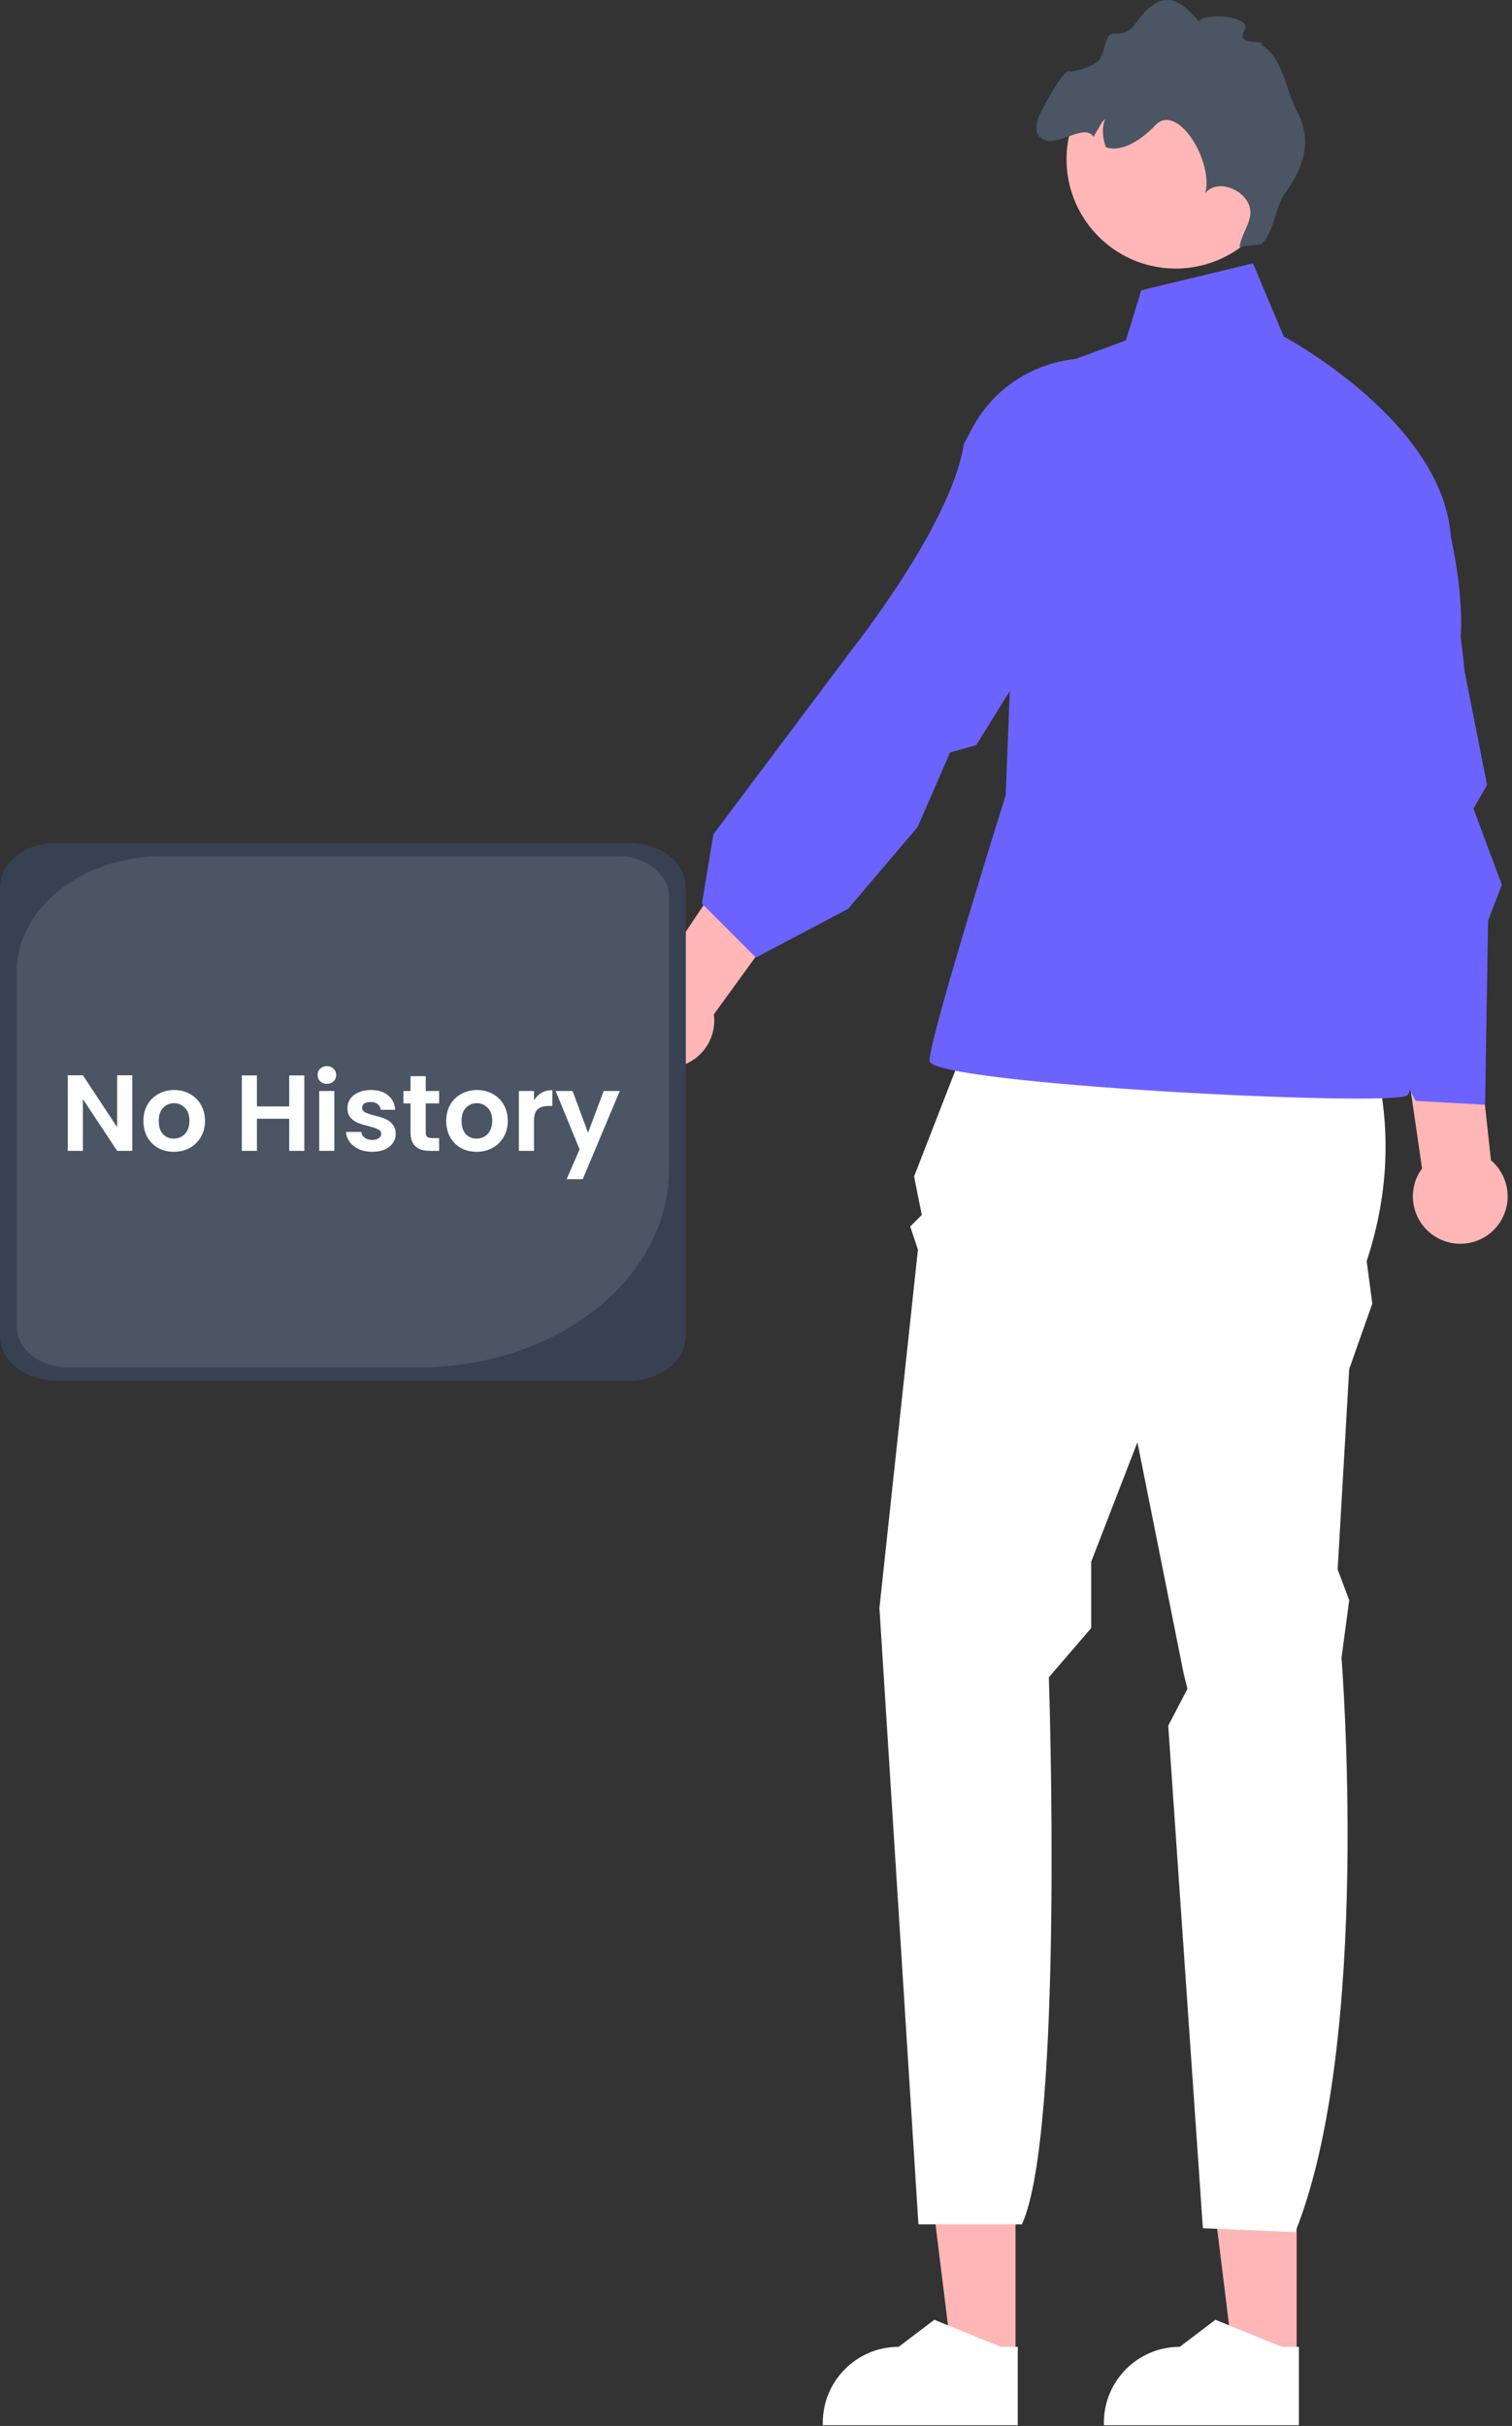 <svg width="280" height="449" viewBox="0 0 280 449" fill="none" xmlns="http://www.w3.org/2000/svg">
<rect x="0" y="0" width="280" height="449" fill="#333333" stroke="none"/>
<path d="M240.116 436.616L228.375 436.615L222.789 391.325L240.119 391.326L240.116 436.616Z" fill="#FFB6B6"/>
<path d="M240.53 448.865L204.422 448.863V448.407C204.423 440.645 210.715 434.353 218.476 434.353H218.477L225.073 429.349L237.378 434.354L240.53 434.354L240.53 448.865Z" fill="white"/>
<path d="M188.062 436.616L176.32 436.615L170.734 391.325L188.064 391.326L188.062 436.616Z" fill="#FFB6B6"/>
<path d="M188.475 448.865L152.368 448.863V448.407C152.368 440.645 158.66 434.353 166.422 434.353H166.422L173.018 429.349L185.324 434.354L188.475 434.354L188.475 448.865Z" fill="white"/>
<path d="M182.466 183.865L250.209 185.291C250.209 185.291 262.387 205.257 253.089 233.424L254.131 241.268L249.852 253.39L247.713 290.47L249.852 296.175L248.426 306.871C248.426 306.871 254.131 377.466 239.869 413.12L222.755 412.407L216.338 319.383L219.903 312.575L219.19 309.723L210.633 266.938L202.076 289.044V301.326L194.232 310.436C194.232 310.436 197.085 394.58 189.241 411.693H170.08L162.857 297.601L169.988 231.284L168.561 227.006L170.701 224.867L169.275 217.736L182.467 183.865L182.466 183.865Z" fill="white"/>
<path d="M211.346 53.728L232.025 48.736L237.73 62.285C237.73 62.285 267.245 77.972 268.671 99.365C268.671 99.365 272.671 116.479 269.105 124.322C265.54 132.166 250.565 157.124 250.565 157.124C250.565 157.124 264.114 200.622 260.549 202.761C256.983 204.9 172.127 200.622 172.127 196.343C172.127 192.065 186.249 147.141 186.249 147.141L189.241 70.128L208.494 62.998L211.346 53.728L211.346 53.728V53.728Z" fill="#6C63FF"/>
<path d="M266.476 229.263C262.148 227.082 260.407 221.805 262.588 217.477C262.807 217.041 263.066 216.639 263.344 216.258L251.837 137.365L267.768 137.874L276.101 214.743C279.121 217.305 280.123 221.682 278.262 225.375C276.081 229.703 270.804 231.444 266.476 229.263H266.476Z" fill="#FFB6B6"/>
<path d="M115.317 192.028C113.575 187.505 115.828 182.426 120.351 180.684C120.806 180.508 121.267 180.384 121.73 180.288L166.182 114.103L177.644 125.178L132.199 187.733C132.717 191.659 130.52 195.575 126.661 197.061C122.139 198.804 117.06 196.55 115.317 192.028V192.028Z" fill="#FFB6B6"/>
<path d="M237.447 117.466C232.946 102.002 240.422 86.225 256.527 86.302C261.182 86.324 264.798 87.674 265.801 91.413C269.309 104.5 271.222 124.254 271.222 124.254L275.383 145.286L272.862 149.653L278.117 163.748L275.568 170.416L275.017 204.468L262.182 203.755L248.04 177.796L242.632 174.58C242.632 174.58 246.974 132.608 238.337 120.523L237.447 117.466H237.447V117.466Z" fill="#6C63FF"/>
<path d="M179.954 79.41C187.459 65.16 206.674 61.785 218.205 73.028C221.538 76.278 223.201 79.762 221.324 83.147C214.756 94.998 199.531 107.756 199.531 107.756L180.782 137.898L175.935 139.288L169.923 153.076L157.04 168.224L139.975 177.223L129.992 167.24L132.112 154.407L157.802 120.177C157.802 120.177 176.287 96.92 178.47 82.227L179.954 79.41V79.409V79.41Z" fill="#6C63FF"/>
<path d="M215.276 49.56C215.748 49.617 216.219 49.659 216.687 49.681C218.144 49.761 219.584 49.678 220.972 49.442C225.188 48.767 229.018 46.77 231.974 43.841C235.098 40.751 237.236 36.627 237.814 31.932C239.169 20.849 231.277 10.753 220.194 9.399C209.27 8.056 199.313 15.697 197.723 26.525C197.698 26.693 197.672 26.853 197.654 27.02C196.301 38.11 204.185 48.199 215.276 49.56V49.56V49.56Z" fill="#FFB6B6"/>
<path d="M193.166 25.783C196.037 27.203 200.728 22.74 202.524 25.308C202.816 24.753 203.138 24.216 203.457 23.708C203.745 23.254 204.157 22.285 204.634 22.119C204.03 23.575 204.164 25.547 204.79 27.237C207.622 28.295 211.329 25.953 213.95 23.182C218.066 18.838 224.786 29.978 223.197 35.743C225.219 33.273 229.608 34.666 231.095 37.49C232.581 40.306 230.07 42.563 229.532 45.705L233.587 45.19C236.144 42.699 235.966 38.501 238.072 35.614C241.59 30.781 242.953 25.851 240.308 20.864C237.962 16.455 237.743 10.748 233.439 8.206C235.32 7.286 228.632 8.723 230.418 5.726C232.213 2.736 222.649 2.374 222.026 3.975C219.293 0.705 216.536 -1.452 213.175 1.169C209.873 3.747 210.215 6.458 206.338 6.215C204.518 6.102 204.718 9.494 203.636 10.973C202.561 12.444 198.381 13.389 198.177 13.231C197.073 12.368 193.317 19.721 193.317 19.721C193.317 19.721 190.271 24.345 193.166 25.783H193.166Z" fill="#4B5563"/>
<path d="M116.605 255.526H10.395C4.663 255.526 0 251.834 0 247.296V164.23C0 159.692 4.663 156 10.395 156H116.605C122.337 156 127 159.692 127 164.23V247.296C127 251.834 122.337 255.526 116.605 255.526Z" fill="#374151"/>
<path d="M30.174 158.452C15.22 158.452 3.097 168.05 3.097 179.89V245.533C3.097 249.698 7.361 253.074 12.621 253.074H77.566C103.157 253.074 123.903 236.648 123.903 216.386V165.992C123.903 161.828 119.639 158.452 114.379 158.452H30.174V158.452V158.452Z" fill="#4B5563"/>
<path d="M24.493 213H21.693L15.353 203.42V213H12.553V199.02H15.353L21.693 208.62V199.02H24.493V213ZM32.18 213.18C31.113 213.18 30.153 212.947 29.3 212.48C28.446 212 27.773 211.327 27.28 210.46C26.8 209.593 26.56 208.593 26.56 207.46C26.56 206.327 26.806 205.327 27.3 204.46C27.806 203.593 28.493 202.927 29.36 202.46C30.226 201.98 31.193 201.74 32.26 201.74C33.326 201.74 34.293 201.98 35.16 202.46C36.026 202.927 36.706 203.593 37.2 204.46C37.706 205.327 37.96 206.327 37.96 207.46C37.96 208.593 37.7 209.593 37.18 210.46C36.673 211.327 35.98 212 35.1 212.48C34.233 212.947 33.26 213.18 32.18 213.18ZM32.18 210.74C32.686 210.74 33.16 210.62 33.6 210.38C34.053 210.127 34.413 209.753 34.68 209.26C34.946 208.767 35.08 208.167 35.08 207.46C35.08 206.407 34.8 205.6 34.24 205.04C33.693 204.467 33.02 204.18 32.22 204.18C31.42 204.18 30.746 204.467 30.2 205.04C29.666 205.6 29.4 206.407 29.4 207.46C29.4 208.513 29.66 209.327 30.18 209.9C30.713 210.46 31.38 210.74 32.18 210.74ZM56.359 199.04V213H53.559V207.06H47.579V213H44.779V199.04H47.579V204.78H53.559V199.04H56.359ZM60.535 200.6C60.042 200.6 59.629 200.447 59.295 200.14C58.975 199.82 58.815 199.427 58.815 198.96C58.815 198.493 58.975 198.107 59.295 197.8C59.629 197.48 60.042 197.32 60.535 197.32C61.029 197.32 61.435 197.48 61.755 197.8C62.089 198.107 62.255 198.493 62.255 198.96C62.255 199.427 62.089 199.82 61.755 200.14C61.435 200.447 61.029 200.6 60.535 200.6ZM61.915 201.92V213H59.115V201.92H61.915ZM68.921 213.18C68.015 213.18 67.201 213.02 66.481 212.7C65.761 212.367 65.188 211.92 64.761 211.36C64.348 210.8 64.121 210.18 64.082 209.5H66.901C66.955 209.927 67.162 210.28 67.522 210.56C67.895 210.84 68.355 210.98 68.901 210.98C69.435 210.98 69.848 210.873 70.141 210.66C70.448 210.447 70.602 210.173 70.602 209.84C70.602 209.48 70.415 209.213 70.041 209.04C69.681 208.853 69.102 208.653 68.302 208.44C67.475 208.24 66.795 208.033 66.261 207.82C65.742 207.607 65.288 207.28 64.901 206.84C64.528 206.4 64.341 205.807 64.341 205.06C64.341 204.447 64.515 203.887 64.862 203.38C65.222 202.873 65.728 202.473 66.382 202.18C67.048 201.887 67.828 201.74 68.722 201.74C70.041 201.74 71.095 202.073 71.882 202.74C72.668 203.393 73.102 204.28 73.181 205.4H70.501C70.462 204.96 70.275 204.613 69.942 204.36C69.621 204.093 69.188 203.96 68.641 203.96C68.135 203.96 67.742 204.053 67.462 204.24C67.195 204.427 67.061 204.687 67.061 205.02C67.061 205.393 67.248 205.68 67.621 205.88C67.995 206.067 68.575 206.26 69.362 206.46C70.162 206.66 70.822 206.867 71.341 207.08C71.862 207.293 72.308 207.627 72.681 208.08C73.068 208.52 73.268 209.107 73.281 209.84C73.281 210.48 73.102 211.053 72.742 211.56C72.395 212.067 71.888 212.467 71.222 212.76C70.568 213.04 69.802 213.18 68.921 213.18ZM78.84 204.22V209.58C78.84 209.953 78.927 210.227 79.1 210.4C79.287 210.56 79.593 210.64 80.02 210.64H81.32V213H79.56C77.2 213 76.02 211.853 76.02 209.56V204.22H74.7V201.92H76.02V199.18H78.84V201.92H81.32V204.22H78.84ZM88.254 213.18C87.187 213.18 86.227 212.947 85.374 212.48C84.521 212 83.847 211.327 83.354 210.46C82.874 209.593 82.634 208.593 82.634 207.46C82.634 206.327 82.881 205.327 83.374 204.46C83.881 203.593 84.567 202.927 85.434 202.46C86.301 201.98 87.267 201.74 88.334 201.74C89.401 201.74 90.367 201.98 91.234 202.46C92.101 202.927 92.781 203.593 93.274 204.46C93.781 205.327 94.034 206.327 94.034 207.46C94.034 208.593 93.774 209.593 93.254 210.46C92.747 211.327 92.054 212 91.174 212.48C90.307 212.947 89.334 213.18 88.254 213.18ZM88.254 210.74C88.761 210.74 89.234 210.62 89.674 210.38C90.127 210.127 90.487 209.753 90.754 209.26C91.021 208.767 91.154 208.167 91.154 207.46C91.154 206.407 90.874 205.6 90.314 205.04C89.767 204.467 89.094 204.18 88.294 204.18C87.494 204.18 86.821 204.467 86.274 205.04C85.741 205.6 85.474 206.407 85.474 207.46C85.474 208.513 85.734 209.327 86.254 209.9C86.787 210.46 87.454 210.74 88.254 210.74ZM98.888 203.64C99.248 203.053 99.715 202.593 100.288 202.26C100.874 201.927 101.541 201.76 102.288 201.76V204.7H101.548C100.668 204.7 100.001 204.907 99.548 205.32C99.108 205.733 98.888 206.453 98.888 207.48V213H96.088V201.92H98.888V203.64ZM114.774 201.92L107.914 218.24H104.934L107.334 212.72L102.894 201.92H106.034L108.894 209.66L111.794 201.92H114.774Z" fill="white"/>
</svg>
